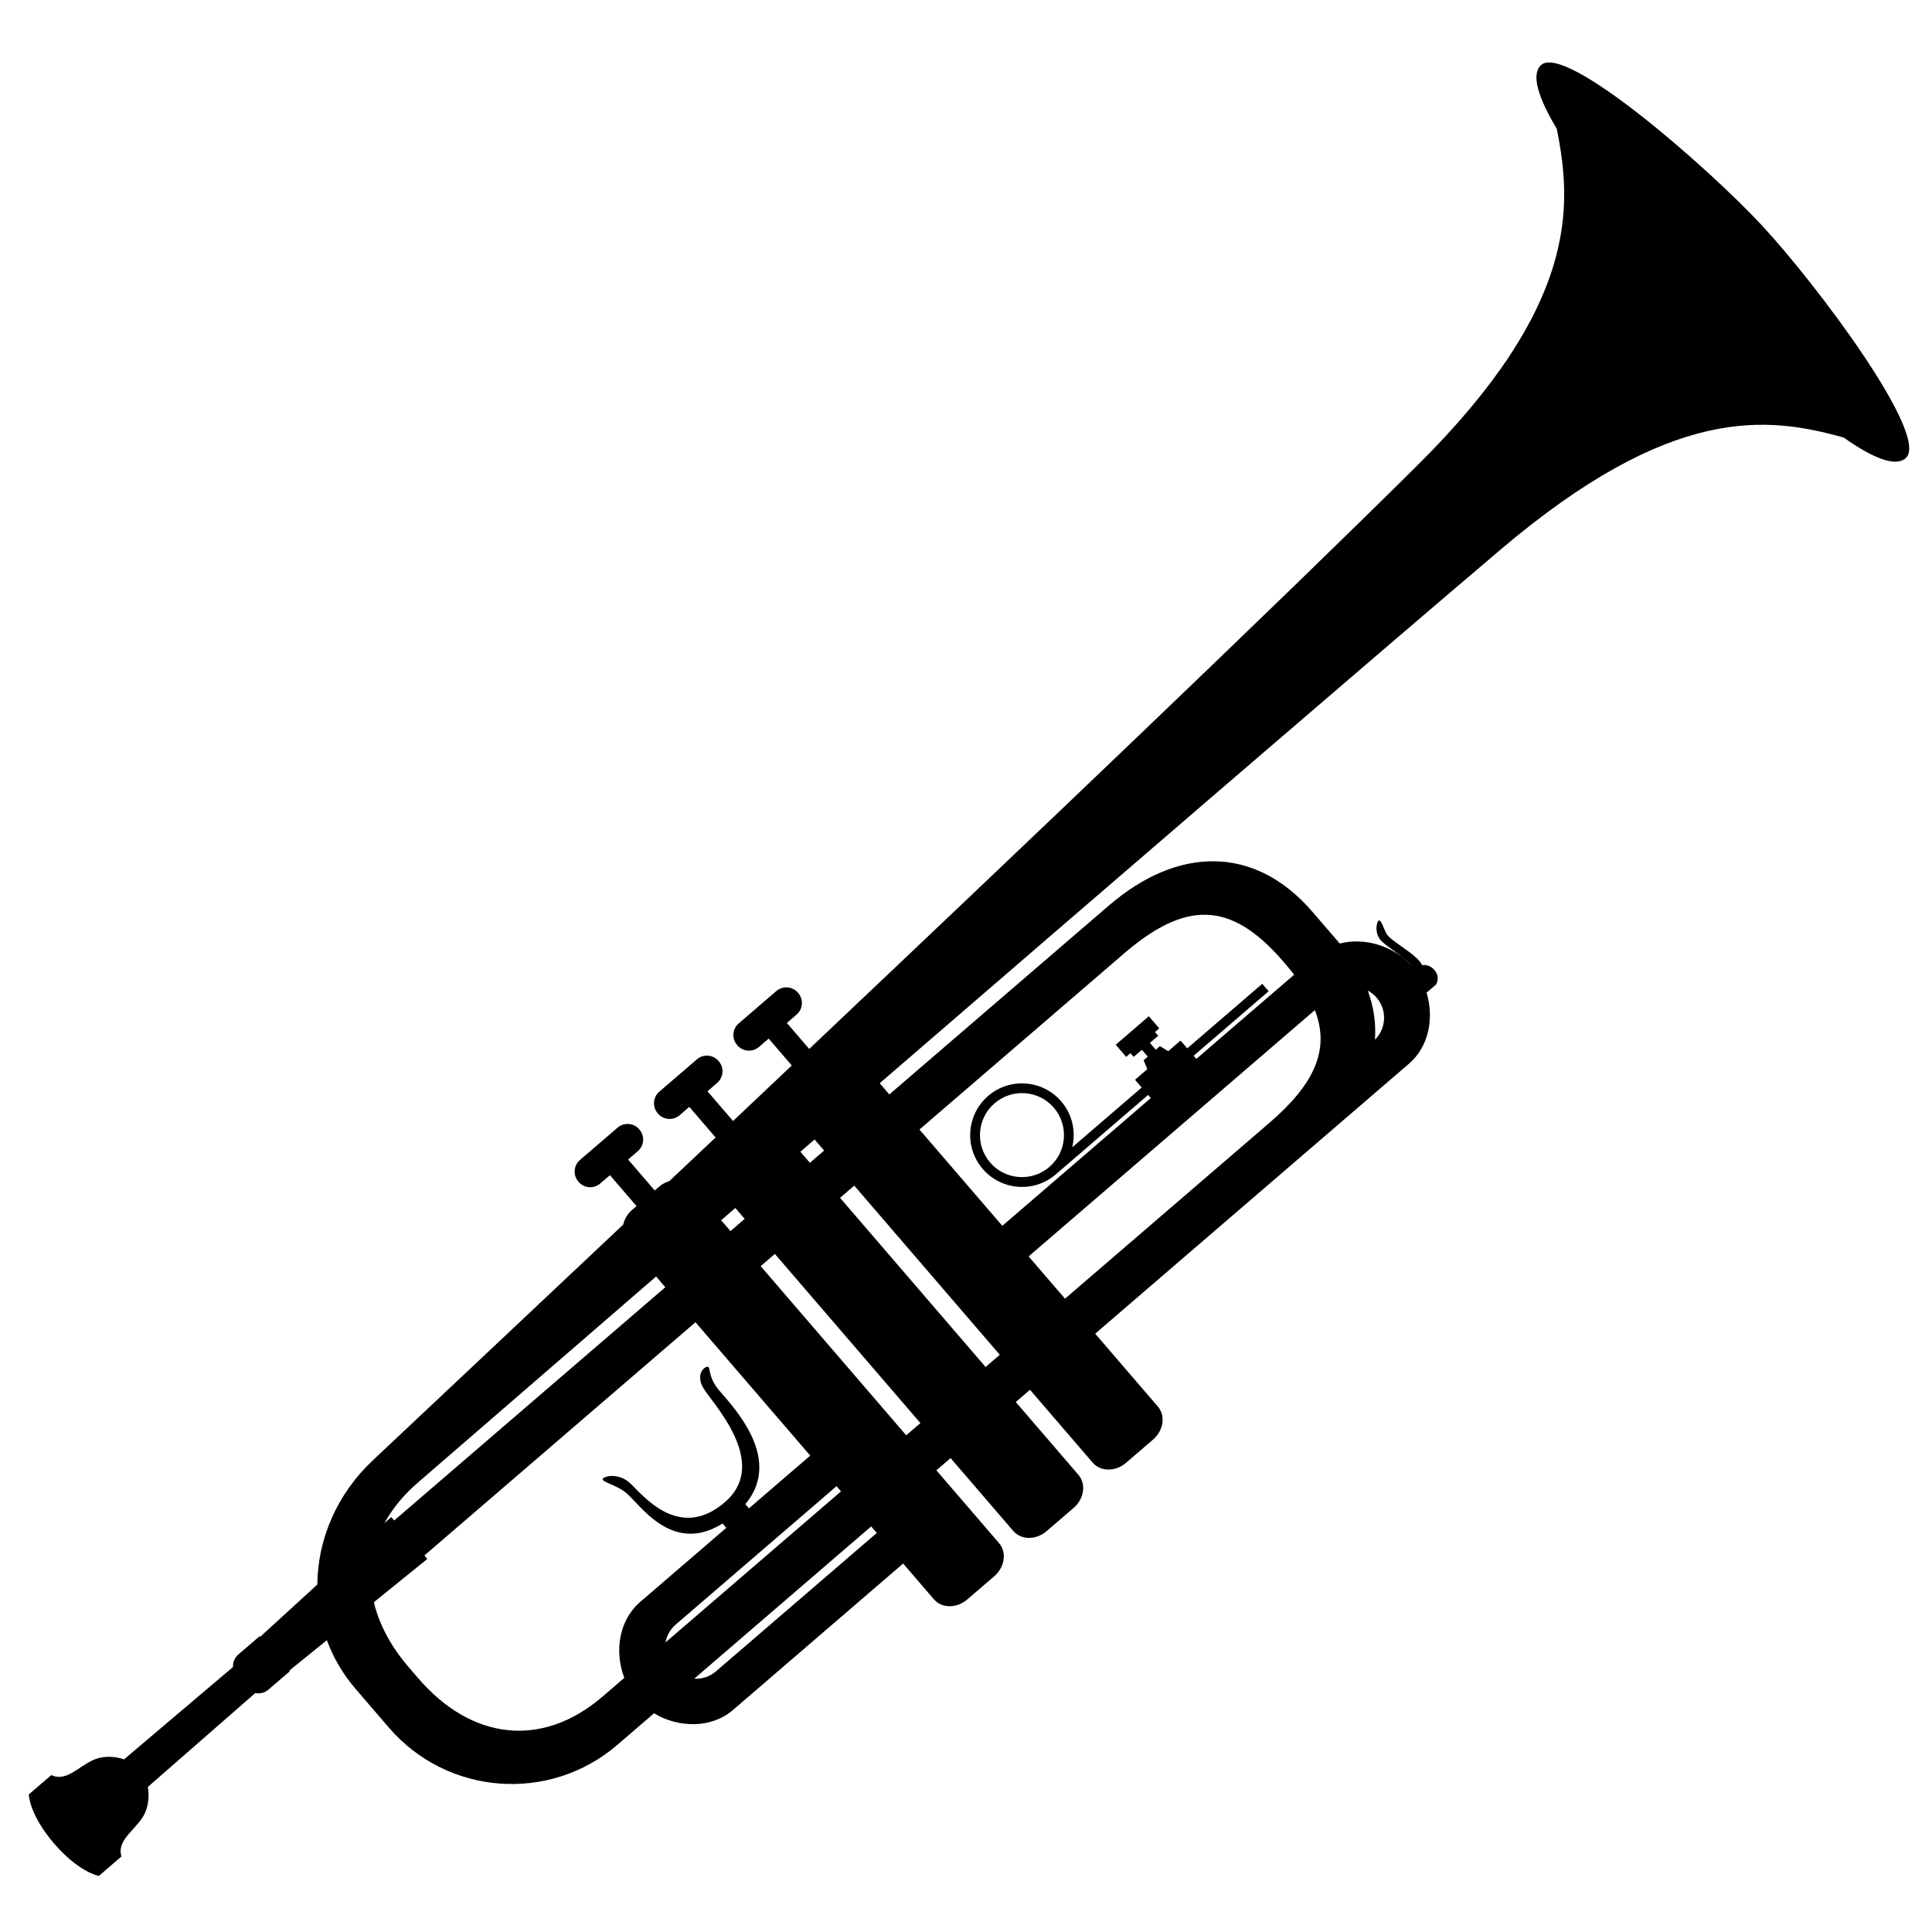 <?xml version="1.0" encoding="utf-8"?>
<!-- Generator: Adobe Illustrator 16.0.0, SVG Export Plug-In . SVG Version: 6.00 Build 0)  -->
<!DOCTYPE svg PUBLIC "-//W3C//DTD SVG 1.1//EN" "http://www.w3.org/Graphics/SVG/1.1/DTD/svg11.dtd">
<svg version="1.1" id="Layer_1" xmlns="http://www.w3.org/2000/svg" xmlns:xlink="http://www.w3.org/1999/xlink" x="0px" y="0px"
	 width="250px" height="250px" viewBox="-75 -75 250 250" enable-background="new -75 -75 250 250" xml:space="preserve">
<path d="M153.019-45.804c-6.973-7.508-25.568-23.759-28.645-20.744c-1.264,1.239-0.321,4.217,2.07,8.205
	c2.012,10.004,2.79,22.897-17.997,43.522C90.168,3.319,58.592,33.409,29.712,60.733l-2.89-3.363l1.254-1.082
	c0.832-0.711,0.926-1.965,0.211-2.792l-0.038-0.044c-0.713-0.828-1.963-0.923-2.792-0.21l-4.866,4.188
	c-0.832,0.712-0.926,1.96-0.213,2.791l0.038,0.048c0.716,0.824,1.962,0.919,2.794,0.207l1.257-1.082l2.99,3.478
	c-2.562,2.422-5.097,4.818-7.6,7.187l-3.312-3.85l1.258-1.082c0.83-0.718,0.922-1.966,0.211-2.795l-0.039-0.048
	c-0.714-0.827-1.962-0.92-2.794-0.208l-4.866,4.188c-0.83,0.718-0.922,1.966-0.21,2.793l0.038,0.051
	c0.712,0.821,1.962,0.918,2.795,0.207l1.257-1.085l3.404,3.957c-2.025,1.915-4.021,3.799-5.988,5.651
	c-0.467,0.138-0.921,0.372-1.323,0.72l-0.568,0.484L6.279,75.04l1.256-1.079c0.83-0.715,0.924-1.966,0.21-2.791l-0.035-0.048
	c-0.716-0.824-1.965-0.918-2.794-0.208l-4.868,4.188c-0.83,0.716-0.924,1.963-0.21,2.79l0.035,0.045
	c0.715,0.833,1.966,0.927,2.794,0.211l1.258-1.083l3.443,4.005l-0.571,0.487c-0.613,0.524-0.996,1.209-1.15,1.902
	c-13.566,12.797-25.136,23.667-32.413,30.517c-4.643,4.363-7.128,10.216-7.172,16.063l-7.391,6.76l-0.068-0.082l-2.778,2.39
	c-0.483,0.419-0.708,1.013-0.677,1.606l-14.093,11.945c0,0-2.047-0.774-3.966,0.071c-1.923,0.848-3.515,2.881-5.452,1.969
	l-2.911,2.502c0,0,0.032,2.58,3.278,6.354c3.245,3.773,5.791,4.188,5.791,4.188l2.913-2.509c-0.61-2.045,1.635-3.318,2.757-5.091
	c1.123-1.773,0.667-3.913,0.667-3.913l13.902-12.147c0.581,0.116,1.208-0.02,1.687-0.433l2.782-2.385l-0.068-0.09l4.863-3.933
	c0.821,2.239,2.054,4.369,3.716,6.302l4.314,5.015c7.554,8.776,20.784,9.77,29.562,2.22l4.74-4.077
	c3.165,1.902,7.397,1.989,10.22-0.433l22.016-18.946l3.979,4.624c1.019,1.19,2.957,1.196,4.32,0.021l3.495-3.004
	c1.361-1.178,1.64-3.087,0.619-4.28l-8.11-9.425l1.839-1.579l8.11,9.429c1.022,1.184,2.957,1.193,4.321,0.015l3.488-3
	c1.365-1.172,1.642-3.091,0.624-4.276l-8.109-9.427l1.838-1.585l8.11,9.429c1.021,1.186,2.958,1.196,4.322,0.021l3.491-3.002
	c1.364-1.175,1.646-3.091,0.621-4.279l-8.107-9.425L82.112,84.33l13.053-11.227l12.167-10.47c2.587-2.225,3.254-5.942,2.264-9.178
	l1.241-1.07c0,0,0.567-0.948-0.206-1.841c-0.764-0.893-1.604-0.645-1.604-0.645c-0.673-1.465-4.135-3.096-4.654-4.138
	c-0.327-0.643-0.632-1.631-0.901-1.665c-0.273-0.038-0.724,1.493,0.178,2.553c0.746,0.861,3.086,2.154,3.996,3.316
	c-2.307-2.567-6.066-3.71-9.29-2.871c-0.039-0.049-0.069-0.094-0.111-0.142l-3.404-3.95c-7.553-8.779-17.538-8.411-26.313-0.861
	l-2.001,1.718L40.078,66.621l-1.242-1.451c29.86-25.778,63.199-54.502,80.246-68.976c22.314-18.956,34.655-17.313,44.491-14.575
	c3.798,2.683,6.696,3.84,8.027,2.667C174.829-18.562,159.989-38.3,153.019-45.804z M20.152,81.312l1.21,1.409l-1.836,1.585
	l-1.207-1.406C18.925,82.374,19.537,81.845,20.152,81.312z M-20.87,116.799c0,0,12.715-11.01,30.771-26.622l1.192,1.388
	l-35.085,30.185l-0.386-0.448l-0.877,0.801C-24.235,120.231-22.786,118.441-20.87,116.799z M-20.875,142.171l-1.231-1.428
	c-2.327-2.706-3.843-5.562-4.515-8.417l6.914-5.596l-0.382-0.448l35.085-30.185l14.848,17.26l-7.933,6.823l-0.467-0.543
	c5.301-6.318-2.603-13.581-3.68-15.087c-1.149-1.604-0.812-2.595-1.162-2.685c-0.346-0.094-1.64,0.832-0.631,2.675
	c1.006,1.843,8.807,9.697,2.817,14.852c-5.991,5.156-10.724-1.082-12.287-2.496c-1.564-1.421-3.54-0.828-3.525-0.482
	c0.017,0.388,1.709,0.733,2.939,1.677c1.787,1.359,5.938,8.207,12.586,4.051l0.479,0.563L7.83,132.299
	c-2.759,2.376-3.34,6.444-2.046,9.817l-2.802,2.41C-4.937,151.336-14.063,150.093-20.875,142.171z M33.247,117.313l0.581,0.671
	l-22.709,19.539c0.16-0.868,0.6-1.691,1.321-2.307L33.247,117.313z M38.458,123.364L17.65,141.268
	c-0.814,0.702-1.831,1.012-2.821,0.957l22.898-19.704L38.458,123.364z M42.264,110.728L23.431,88.84l1.836-1.583l18.835,21.89
	L42.264,110.728z M52.537,101.89L33.701,79.997l1.839-1.579l18.832,21.89L52.537,101.89z M62.812,93.049l-4.71-5.469l37.043-31.875
	c1.991,5.137-0.074,9.589-5.883,14.59L62.812,93.049z M103.134,54.096c1.377,1.6,1.262,3.972-0.216,5.436
	c0.15-2.104-0.15-4.233-0.929-6.351C102.415,53.404,102.802,53.71,103.134,54.096z M70.428,48.401
	c7.919-6.813,13.793-6.929,20.606,0.995l0.322,0.37c0.396,0.464,0.76,0.91,1.107,1.361L79.803,62.021l-0.346-0.405l9.706-8.349
	l-0.825-0.963l-9.709,8.354l-0.867-1.009l-1.589,1.375l-1.074-0.656l-0.54,0.465l-0.758-0.884l1.069-0.915l-0.416-0.486l0.553-0.475
	l-1.353-1.569l-4.276,3.684l1.348,1.57l0.55-0.476l0.415,0.478l1.07-0.917l0.763,0.885l-0.54,0.467l0.478,1.155l-1.59,1.369
	l0.864,1.006l-8.988,7.734c0.487-2.024,0.035-4.243-1.427-5.942c-2.416-2.802-6.647-3.122-9.454-0.708
	c-2.8,2.417-3.117,6.646-0.703,9.45c2.407,2.802,6.642,3.123,9.45,0.708l11.95-10.282l0.351,0.402L54.699,83.62L43.977,71.161
	L70.428,48.401z M60.785,76.006c-2.271,1.953-5.707,1.698-7.661-0.574c-1.958-2.279-1.703-5.712,0.575-7.667
	c2.272-1.958,5.707-1.704,7.668,0.573C63.318,70.617,63.064,74.044,60.785,76.006z M31.643,73.88l-1.842,1.585l-1.227-1.428
	c0.611-0.524,1.22-1.058,1.833-1.585L31.643,73.88z"/>
</svg>
